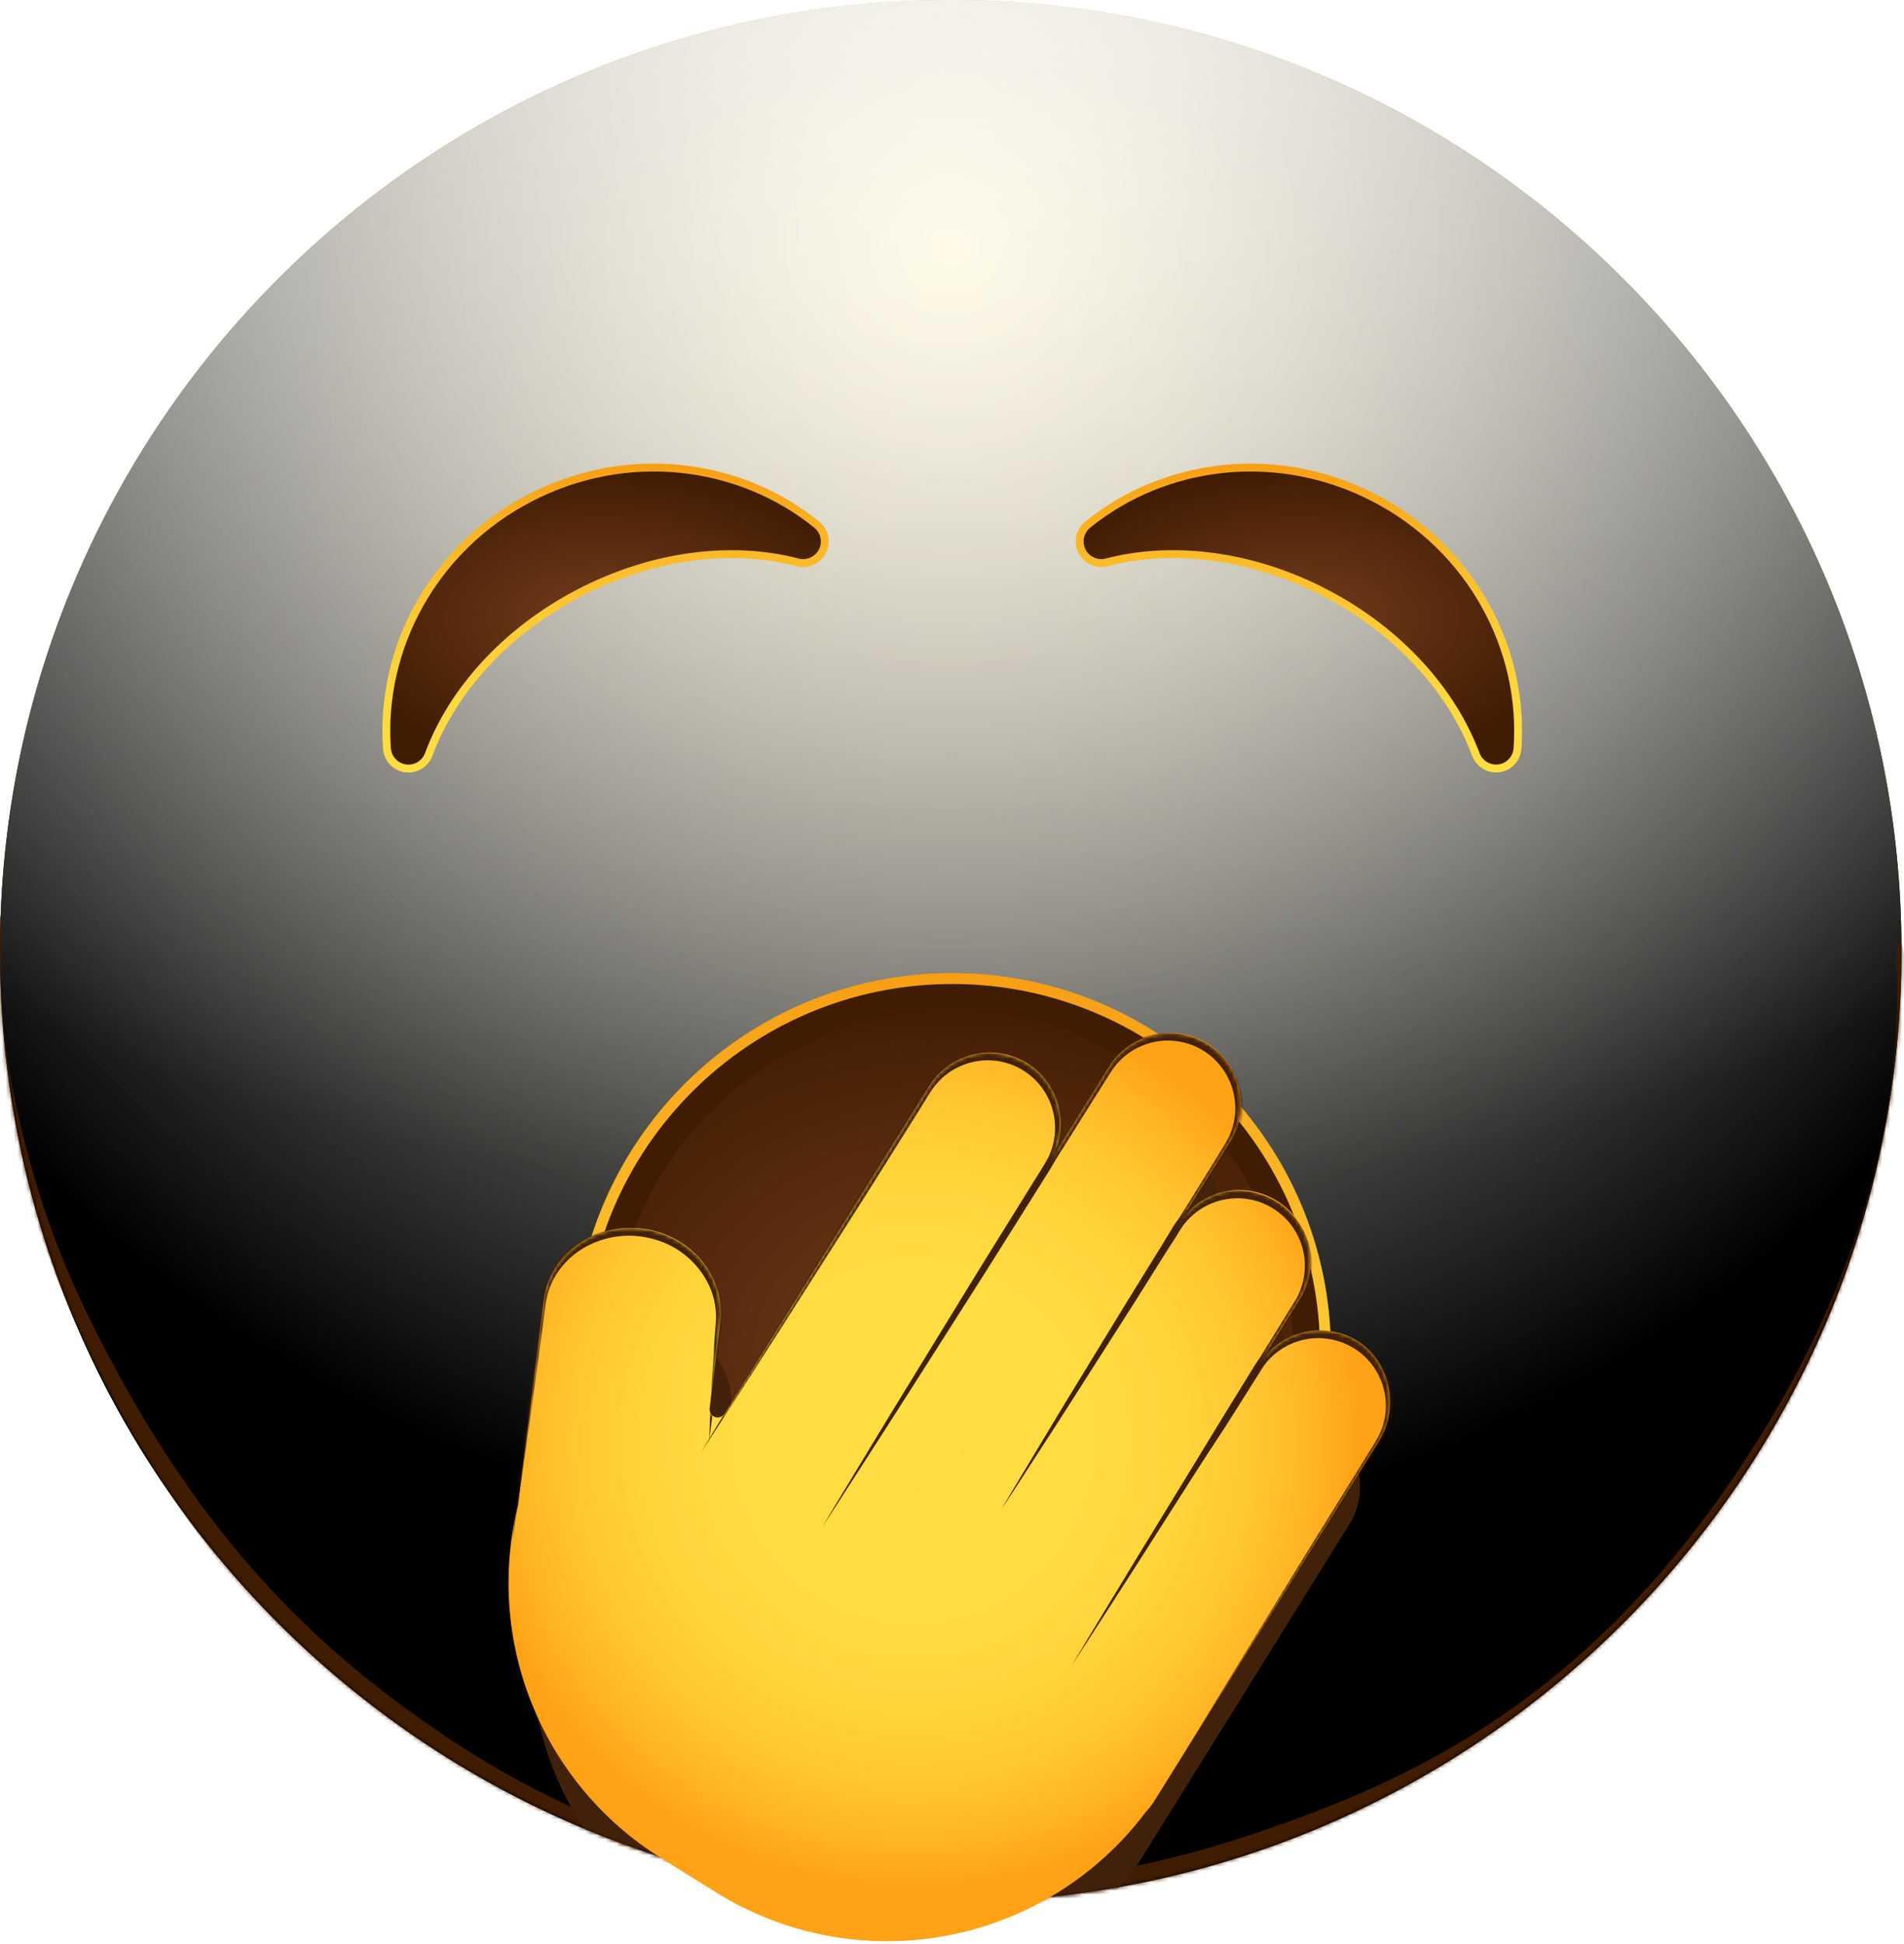 <svg width="483" height="493" viewBox="0 0 483 493" fill="none" xmlns="http://www.w3.org/2000/svg">
<path d="M241.18 482.36C374.38 482.36 482.36 374.38 482.36 241.18C482.36 107.98 374.38 0 241.18 0C107.98 0 0 107.98 0 241.18C0 374.38 107.98 482.36 241.18 482.36Z" fill="url(#paint0_radial_862_12469)"/>
<g style="mix-blend-mode:soft-light">
<path d="M241.18 482.36C374.38 482.36 482.36 374.38 482.36 241.18C482.36 107.98 374.38 0 241.18 0C107.98 0 0 107.98 0 241.18C0 374.38 107.98 482.36 241.18 482.36Z" fill="url(#paint1_radial_862_12469)"/>
</g>
<g style="mix-blend-mode:soft-light">
<path d="M241.18 482.36C374.38 482.36 482.36 374.38 482.36 241.18C482.36 107.98 374.38 0 241.18 0C107.98 0 0 107.98 0 241.18C0 374.38 107.98 482.36 241.18 482.36Z" fill="url(#paint2_radial_862_12469)"/>
</g>
<g style="mix-blend-mode:overlay">
<path d="M241.18 482.36C374.38 482.36 482.36 374.38 482.36 241.18C482.36 107.98 374.38 0 241.18 0C107.98 0 0 107.98 0 241.18C0 374.38 107.98 482.36 241.18 482.36Z" fill="url(#paint3_radial_862_12469)" fill-opacity="0.7"/>
</g>
<mask id="mask0_862_12469" style="mask-type:alpha" maskUnits="userSpaceOnUse" x="0" y="0" width="483" height="483">
<path d="M241.18 482.36C374.38 482.36 482.36 374.38 482.36 241.18C482.36 107.98 374.38 0 241.18 0C107.98 0 0 107.98 0 241.18C0 374.38 107.98 482.36 241.18 482.36Z" fill="white"/>
</mask>
<g mask="url(#mask0_862_12469)">
<g filter="url(#filter0_f_862_12469)">
<path d="M-1.376 234.299C-1.114 230.872 0.014 230.529 0.343 234.008C0.708 237.874 -0.002 245.646 0.169 250.335C0.622 262.748 2.524 273.541 4.486 282.32C10.807 310.612 19.562 328.843 27.727 344.288C54.566 395.06 83.967 420.77 112.648 440.147C154.689 468.549 197.072 477.584 239.49 479.5C240.56 479.548 240.738 486.518 239.686 487.425C237.788 489.061 235.436 487.437 233.494 487.369C227.915 487.174 222.335 486.791 216.756 486.211C200.213 484.492 183.67 480.991 167.162 475.358C122.275 460.044 73.876 433.821 31.609 359.962C28.95 355.316 26.312 350.424 23.712 345.167C21.632 340.963 19.573 336.556 17.549 331.843C10.895 316.342 -4.613 276.658 -1.376 234.299ZM239.52 487.5C238.499 487.531 238.241 481.034 239.214 479.685C240.684 477.647 242.888 479.326 244.439 479.229C250.877 478.826 257.314 478.229 263.75 477.421C281.395 475.205 299.028 471.422 316.621 465.596C360.257 451.145 407.17 429.115 448.305 361.431C450.923 357.123 453.518 352.553 456.079 347.641C463.86 332.712 483.361 293.084 481.107 243.821C480.917 239.668 482.181 237.181 482.747 240.743C483.467 245.279 483.175 254.736 482.977 259.768C482.341 275.883 479.866 289.512 477.257 300.518C468.987 335.399 457.376 355.623 446.744 372.51C412.184 427.397 374.648 449.524 338.155 465.424C305.424 479.686 272.444 486.484 239.52 487.5Z" fill="#401C02"/>
</g>
<g filter="url(#filter1_f_862_12469)">
<path d="M-1.376 234.299C-1.114 230.872 0.014 230.529 0.343 234.008C0.708 237.874 -0.002 245.646 0.169 250.335C0.622 262.748 2.524 273.541 4.486 282.32C10.807 310.612 19.562 328.843 27.727 344.288C54.566 395.06 83.967 420.77 112.648 440.147C154.689 468.549 197.072 477.584 239.49 479.5C240.56 479.548 240.738 486.518 239.686 487.425C237.788 489.061 235.436 487.437 233.494 487.369C227.915 487.174 222.335 486.791 216.756 486.211C200.213 484.492 183.67 480.991 167.162 475.358C122.275 460.044 73.876 433.821 31.609 359.962C28.95 355.316 26.312 350.424 23.712 345.167C21.632 340.963 19.573 336.556 17.549 331.843C10.895 316.342 -4.613 276.658 -1.376 234.299ZM239.52 487.5C238.499 487.531 238.241 481.034 239.214 479.685C240.684 477.647 242.888 479.326 244.439 479.229C250.877 478.826 257.314 478.229 263.75 477.421C281.395 475.205 299.028 471.422 316.621 465.596C360.257 451.145 407.17 429.115 448.305 361.431C450.923 357.123 453.518 352.553 456.079 347.641C463.86 332.712 483.361 293.084 481.107 243.821C480.917 239.668 482.181 237.181 482.747 240.743C483.467 245.279 483.175 254.736 482.977 259.768C482.341 275.883 479.866 289.512 477.257 300.518C468.987 335.399 457.376 355.623 446.744 372.51C412.184 427.397 374.648 449.524 338.155 465.424C305.424 479.686 272.444 486.484 239.52 487.5Z" fill="#401C02"/>
</g>
</g>
<path d="M241.57 435.43C292.695 435.43 334.14 393.985 334.14 342.86C334.14 291.735 292.695 250.29 241.57 250.29C190.445 250.29 149 291.735 149 342.86C149 393.985 190.445 435.43 241.57 435.43Z" fill="url(#paint4_radial_862_12469)"/>
<path d="M241.57 435.43C292.695 435.43 334.14 393.985 334.14 342.86C334.14 291.735 292.695 250.29 241.57 250.29C190.445 250.29 149 291.735 149 342.86C149 393.985 190.445 435.43 241.57 435.43Z" stroke="url(#paint5_linear_862_12469)" stroke-width="7" stroke-miterlimit="10"/>
<path d="M241.57 432.72C291.198 432.72 331.43 392.488 331.43 342.86C331.43 293.232 291.198 253 241.57 253C191.942 253 151.71 293.232 151.71 342.86C151.71 392.488 191.942 432.72 241.57 432.72Z" stroke="url(#paint6_linear_862_12469)" stroke-width="6.87" stroke-miterlimit="10"/>
<path d="M274.137 138.99C273.807 137.933 273.802 136.802 274.123 135.743C274.444 134.683 275.076 133.745 275.937 133.05C295.637 117.1 324.207 113.58 348.727 126.34C373.247 139.1 386.727 164.52 384.957 189.8C384.885 190.904 384.481 191.962 383.797 192.832C383.114 193.703 382.183 194.347 381.127 194.68C379.785 195.085 378.34 194.963 377.086 194.338C375.831 193.714 374.862 192.634 374.377 191.32C368.377 175.32 354.977 160.16 336.207 150.39C317.437 140.62 297.297 138.31 280.837 142.61C279.47 142.987 278.01 142.821 276.763 142.146C275.516 141.471 274.579 140.34 274.147 138.99H274.137Z" fill="url(#paint7_radial_862_12469)"/>
<path d="M274.137 138.99C273.807 137.933 273.802 136.802 274.123 135.743C274.444 134.683 275.076 133.745 275.937 133.05C295.637 117.1 324.207 113.58 348.727 126.34C373.247 139.1 386.727 164.52 384.957 189.8C384.885 190.904 384.481 191.962 383.797 192.832C383.114 193.703 382.183 194.347 381.127 194.68V194.68C379.785 195.085 378.34 194.963 377.086 194.338C375.831 193.714 374.862 192.634 374.377 191.32C368.377 175.32 354.977 160.16 336.207 150.39C317.437 140.62 297.297 138.31 280.837 142.61C279.47 142.987 278.01 142.821 276.763 142.146C275.516 141.471 274.579 140.34 274.147 138.99H274.137Z" stroke="url(#paint8_linear_862_12469)" stroke-width="2" stroke-miterlimit="10"/>
<path d="M208.977 138.99C209.306 137.934 209.312 136.804 208.993 135.745C208.674 134.686 208.045 133.747 207.187 133.05C187.477 117.1 158.907 113.58 134.377 126.32C109.847 139.06 96.377 164.52 98.157 189.8C98.232 190.905 98.639 191.962 99.324 192.832C100.009 193.703 100.94 194.347 101.997 194.68C103.35 195.099 104.813 194.978 106.079 194.343C107.345 193.707 108.315 192.606 108.787 191.27C114.717 175.33 128.147 160.16 146.917 150.39C165.687 140.62 185.817 138.31 202.277 142.61C203.645 142.985 205.105 142.818 206.353 142.144C207.601 141.469 208.541 140.34 208.977 138.99Z" fill="url(#paint9_radial_862_12469)"/>
<path d="M208.977 138.99C209.306 137.934 209.312 136.804 208.993 135.745C208.674 134.686 208.045 133.747 207.187 133.05C187.477 117.1 158.907 113.58 134.377 126.32C109.847 139.06 96.377 164.52 98.157 189.8C98.232 190.905 98.639 191.962 99.324 192.832C100.009 193.703 100.94 194.347 101.997 194.68V194.68C103.35 195.099 104.813 194.978 106.079 194.343C107.345 193.707 108.315 192.606 108.787 191.27C114.717 175.33 128.147 160.16 146.917 150.39C165.687 140.62 185.817 138.31 202.277 142.61C203.645 142.985 205.105 142.818 206.353 142.144C207.601 141.469 208.541 140.34 208.977 138.99V138.99Z" stroke="url(#paint10_linear_862_12469)" stroke-width="2" stroke-miterlimit="10"/>
<mask id="mask1_862_12469" style="mask-type:alpha" maskUnits="userSpaceOnUse" x="0" y="0" width="483" height="483">
<g style="mix-blend-mode:soft-light">
<path d="M241.18 482.36C374.38 482.36 482.36 374.38 482.36 241.18C482.36 107.98 374.38 0 241.18 0C107.98 0 0 107.98 0 241.18C0 374.38 107.98 482.36 241.18 482.36Z" fill="url(#paint11_radial_862_12469)"/>
</g>
</mask>
<g mask="url(#mask1_862_12469)">
<g filter="url(#filter2_f_862_12469)">
<path d="M293.923 289.042C293.114 288.986 292.301 288.986 291.491 289.042C287.455 289.282 283.635 290.951 280.711 293.753C279.706 294.709 278.826 295.788 278.091 296.965L264.005 319.65C265.991 316.442 266.856 312.662 266.464 308.906C266.072 305.15 264.445 301.632 261.839 298.907C259.233 296.182 255.797 294.404 252.073 293.855C248.349 293.305 244.548 294.015 241.27 295.872C238.796 297.26 236.713 299.253 235.213 301.666L186.485 379.941C186.251 380.317 185.895 380.602 185.478 380.749C185.06 380.895 184.605 380.894 184.188 380.746C183.771 380.597 183.416 380.311 183.184 379.933C182.951 379.556 182.853 379.11 182.908 378.669L185.443 358.048C186.795 347.233 178.438 337.181 166.878 335.73C155.318 334.28 144.744 341.939 143.401 352.753L137.26 401.834C133.361 417.642 134.529 434.28 140.598 449.383C146.667 464.486 157.329 477.285 171.066 485.959L184.504 494.372C200.885 504.568 220.478 508.241 239.423 504.667C258.369 501.092 275.293 490.53 286.862 475.06C287.563 474.318 288.192 473.51 288.74 472.648L342.351 386.535C347.29 378.603 345.168 367.572 337.271 362.598C333.463 360.239 328.885 359.476 324.522 360.471C320.159 361.467 316.36 364.142 313.944 367.92L323.466 352.631C325.864 348.804 326.647 344.179 325.645 339.773C324.643 335.367 321.937 331.541 318.123 329.136C314.309 326.731 309.699 325.945 305.306 326.95C300.914 327.956 297.1 330.67 294.703 334.496L306.911 314.968C309.282 311.137 310.046 306.52 309.034 302.126C308.022 297.732 305.317 293.919 301.511 291.52C299.218 290.093 296.615 289.243 293.923 289.042Z" fill="#42210B"/>
</g>
</g>
<path d="M298.236 262.045C297.374 261.985 296.509 261.985 295.646 262.045C291.348 262.3 287.28 264.071 284.166 267.045C283.097 268.06 282.159 269.205 281.376 270.455L266.376 294.535C268.492 291.13 269.413 287.117 268.995 283.131C268.578 279.144 266.845 275.409 264.07 272.516C261.295 269.624 257.636 267.737 253.67 267.153C249.704 266.57 245.657 267.324 242.166 269.295C239.532 270.768 237.313 272.883 235.716 275.445L183.826 358.535C183.577 358.935 183.198 359.237 182.753 359.392C182.308 359.548 181.824 359.547 181.38 359.389C180.935 359.232 180.558 358.928 180.31 358.527C180.062 358.126 179.959 357.653 180.016 357.185L182.716 335.295C184.156 323.815 175.256 313.145 162.946 311.605C150.636 310.065 139.376 318.195 137.946 329.675L131.406 381.775C127.254 398.555 128.498 416.216 134.961 432.248C141.424 448.28 152.778 461.867 167.406 471.075L181.716 480.005C199.16 490.829 220.025 494.727 240.199 490.933C260.374 487.139 278.397 475.926 290.716 459.505C291.463 458.717 292.133 457.86 292.716 456.945L349.806 365.535C355.066 357.115 352.806 345.405 344.396 340.125C340.342 337.622 335.467 336.811 330.821 337.868C326.174 338.925 322.129 341.764 319.556 345.775L329.696 329.545C332.249 325.483 333.084 320.574 332.017 315.897C330.95 311.219 328.068 307.158 324.006 304.605C319.945 302.052 315.035 301.218 310.358 302.285C305.681 303.352 301.619 306.233 299.066 310.295L312.066 289.565C314.592 285.499 315.405 280.598 314.328 275.933C313.25 271.269 310.37 267.221 306.316 264.675C303.874 263.161 301.102 262.258 298.236 262.045Z" fill="url(#paint12_radial_862_12469)"/>
<g style="mix-blend-mode:color-burn">
<mask id="mask2_862_12469" style="mask-type:alpha" maskUnits="userSpaceOnUse" x="129" y="262" width="224" height="231">
<path d="M298.236 262.045C297.374 261.985 296.509 261.985 295.646 262.045C291.348 262.3 287.28 264.071 284.166 267.045C283.097 268.06 282.159 269.205 281.376 270.455L266.376 294.535C268.492 291.13 269.413 287.117 268.995 283.131C268.578 279.144 266.845 275.409 264.07 272.516C261.295 269.624 257.636 267.737 253.67 267.153C249.704 266.57 245.657 267.324 242.166 269.295C239.532 270.768 237.313 272.883 235.716 275.445L183.826 358.535C183.577 358.935 183.198 359.237 182.753 359.392C182.308 359.548 181.824 359.547 181.38 359.389C180.935 359.232 180.558 358.928 180.31 358.527C180.062 358.126 179.959 357.653 180.016 357.185L182.716 335.295C184.156 323.815 175.256 313.145 162.946 311.605C150.636 310.065 139.376 318.195 137.946 329.675L131.406 381.775C127.254 398.555 128.498 416.216 134.961 432.248C141.424 448.28 152.778 461.867 167.406 471.075L181.716 480.005C199.16 490.829 220.025 494.727 240.199 490.933C260.374 487.139 278.397 475.926 290.716 459.505C291.463 458.717 292.133 457.86 292.716 456.945L349.806 365.535C355.066 357.115 352.806 345.405 344.396 340.125C340.342 337.622 335.467 336.811 330.821 337.868C326.174 338.925 322.129 341.764 319.556 345.775L329.696 329.545C332.249 325.483 333.084 320.574 332.017 315.897C330.95 311.219 328.068 307.158 324.006 304.605C319.945 302.052 315.035 301.218 310.358 302.285C305.681 303.352 301.619 306.233 299.066 310.295L312.066 289.565C314.592 285.499 315.405 280.598 314.328 275.933C313.25 271.269 310.37 267.221 306.316 264.675C303.874 263.161 301.102 262.258 298.236 262.045Z" fill="url(#paint13_radial_862_12469)"/>
</mask>
<g mask="url(#mask2_862_12469)">
<g style="mix-blend-mode:color-burn" filter="url(#filter3_f_862_12469)">
<path d="M130 390.761C131.333 377.668 132.75 364.585 134.25 351.511C135 344.981 135.7 338.431 136.52 331.901C136.61 331.091 136.71 330.271 136.86 329.411C137.012 328.566 137.219 327.73 137.48 326.911C137.995 325.268 138.714 323.696 139.62 322.231C141.445 319.307 143.923 316.846 146.86 315.041C149.79 313.243 153.066 312.084 156.475 311.64C159.883 311.195 163.347 311.475 166.64 312.461C169.942 313.423 172.995 315.094 175.585 317.356C178.176 319.619 180.242 322.419 181.64 325.561C183.011 328.731 183.568 332.192 183.26 335.631C182.96 338.951 182.62 342.191 182.26 345.461C181.58 352.001 180.82 358.541 179.92 365.071C180.12 358.481 180.46 351.901 180.92 345.331C181.12 342.051 181.29 338.731 181.58 335.491C181.832 332.341 181.289 329.177 180 326.291C178.69 323.407 176.765 320.844 174.361 318.782C171.956 316.719 169.13 315.207 166.08 314.351C163.047 313.448 159.859 313.185 156.719 313.579C153.579 313.974 150.556 315.016 147.84 316.641C145.133 318.274 142.843 320.513 141.15 323.181C140.307 324.512 139.635 325.943 139.15 327.441C138.909 328.189 138.712 328.951 138.56 329.721C138.43 330.481 138.32 331.291 138.22 332.121C137.4 338.651 136.45 345.121 135.58 351.681C133.813 364.721 131.953 377.748 130 390.761Z" fill="#42210B"/>
<path d="M177.87 368.331C183.71 358.551 189.67 348.831 195.56 339.081L213.43 309.981C219.37 300.251 225.43 290.601 231.43 280.911L233.68 277.281C234.07 276.671 234.4 276.081 234.85 275.461C235.257 274.831 235.712 274.233 236.21 273.671C238.151 271.369 240.626 269.576 243.42 268.451C246.202 267.298 249.219 266.825 252.22 267.071C255.233 267.291 258.148 268.242 260.711 269.841C263.274 271.441 265.409 273.641 266.93 276.251C268.47 278.843 269.372 281.763 269.56 284.771C269.752 287.765 269.217 290.76 268 293.501C267.717 294.192 267.383 294.861 267 295.501C266.64 296.181 266.24 296.731 265.87 297.351L263.61 300.981C257.53 310.621 251.52 320.301 245.38 329.901L227 358.741C220.82 368.311 214.7 377.931 208.47 387.471C214.32 377.691 220.27 367.971 226.16 358.221L244.03 329.071C249.97 319.351 256.03 309.701 262.03 300.011L264.29 296.381C264.65 295.771 265.07 295.161 265.37 294.571C265.717 293.991 266.021 293.386 266.28 292.761C267.356 290.275 267.813 287.564 267.61 284.861C267.428 282.157 266.605 279.535 265.21 277.211C263.824 274.897 261.908 272.944 259.62 271.513C257.333 270.082 254.738 269.215 252.05 268.981C249.352 268.745 246.637 269.156 244.13 270.181C241.609 271.185 239.371 272.788 237.61 274.851C237.158 275.351 236.747 275.886 236.38 276.451C235.98 276.981 235.62 277.631 235.23 278.221L233 281.831C226.93 291.471 220.91 301.151 214.77 310.751L196.39 339.601C190.21 349.171 184.1 358.791 177.87 368.331Z" fill="#42210B"/>
<path d="M254.21 382.501C256.877 378.035 259.543 373.581 262.21 369.141C264.89 364.701 267.53 360.241 270.21 355.821L286.43 329.271L294.62 316.041L296.62 312.741L297.62 311.081C297.97 310.521 298.36 309.951 298.77 309.411C300.433 307.232 302.552 305.444 304.98 304.171C307.406 302.893 310.079 302.151 312.817 301.996C315.555 301.841 318.295 302.276 320.85 303.271C323.406 304.271 325.711 305.821 327.6 307.811C330.436 310.814 332.223 314.654 332.694 318.757C333.164 322.86 332.293 327.005 330.21 330.571L322 343.781L313.76 356.981L305.41 370.111L288.7 396.331C283.08 405.041 277.51 413.791 271.84 422.481C277.16 413.571 282.57 404.721 287.94 395.851L304.19 369.321L312.33 356.051L320.53 342.841L328.71 329.641C330.57 326.426 331.338 322.694 330.898 319.005C330.458 315.316 328.834 311.869 326.27 309.181C324.561 307.415 322.5 306.028 320.22 305.111C317.929 304.207 315.47 303.805 313.01 303.933C310.549 304.06 308.145 304.715 305.96 305.851C303.772 306.989 301.858 308.59 300.35 310.541C299.97 311.031 299.63 311.541 299.29 312.061L298.29 313.711L296.18 316.981L287.9 330.171L271.15 356.391C268.38 360.771 265.52 365.101 262.71 369.461C259.9 373.821 257.07 378.171 254.21 382.501Z" fill="#42210B"/>
<path d="M287.43 397.521C292.137 389.421 296.92 381.365 301.78 373.351L309.05 361.351L316.43 349.351L318.27 346.351C318.925 345.308 319.678 344.331 320.52 343.431C322.216 341.618 324.256 340.16 326.52 339.141C331.066 337.062 336.243 336.84 340.95 338.521C343.28 339.368 345.42 340.666 347.247 342.341C349.075 344.016 350.554 346.034 351.6 348.281C353.716 352.801 353.985 357.967 352.35 362.681C351.941 363.843 351.418 364.962 350.79 366.021C350.16 367.071 349.54 368.021 348.92 369.021L345.18 375.021L337.71 386.921C332.71 394.861 327.71 402.741 322.71 410.651C312.71 426.478 302.597 442.251 292.37 457.971C302.017 441.911 311.75 425.911 321.57 409.971C326.49 401.971 331.34 393.971 336.3 386.041L343.71 374.101L347.41 368.101C348.02 367.101 348.67 366.101 349.24 365.101C349.801 364.149 350.266 363.145 350.63 362.101C351.723 358.936 351.864 355.52 351.036 352.275C350.208 349.031 348.448 346.1 345.972 343.845C343.496 341.591 340.413 340.111 337.105 339.59C333.798 339.068 330.41 339.528 327.36 340.911C325.331 341.825 323.501 343.126 321.97 344.741C321.221 345.552 320.551 346.433 319.97 347.371L318.1 350.371L310.59 362.251L302.84 373.981C297.79 381.901 292.63 389.731 287.43 397.521Z" fill="#42210B"/>
<path d="M223.57 363.361C229.41 353.581 235.37 343.861 241.26 334.111L259.14 304.981C265.07 295.251 271.14 285.591 277.14 275.911L279.4 272.281C279.78 271.671 280.11 271.071 280.56 270.451C280.967 269.821 281.422 269.223 281.92 268.661C283.863 266.361 286.338 264.57 289.13 263.441C291.913 262.293 294.929 261.82 297.93 262.061C300.938 262.311 303.846 263.263 306.42 264.841C308.967 266.461 311.098 268.657 312.64 271.251C314.178 273.84 315.08 276.756 315.27 279.761C315.478 282.769 314.953 285.782 313.74 288.541C313.457 289.232 313.122 289.901 312.74 290.541C312.38 291.221 311.99 291.771 311.61 292.391L309.31 295.981C303.23 305.621 297.22 315.301 291.08 324.901L272.74 353.761C266.56 363.341 260.44 372.951 254.21 382.501C260.06 372.711 266.01 363.001 271.91 353.241L289.78 324.101C295.71 314.371 301.78 304.721 307.78 295.031L310 291.401C310.36 290.801 310.78 290.181 311.08 289.601C311.431 289.023 311.735 288.418 311.99 287.791C313.067 285.301 313.523 282.587 313.32 279.881C313.138 277.18 312.315 274.561 310.92 272.241C309.54 269.917 307.625 267.954 305.334 266.518C303.044 265.081 300.444 264.212 297.75 263.981C295.052 263.745 292.337 264.156 289.83 265.181C287.31 266.181 285.072 267.781 283.31 269.841C282.863 270.349 282.452 270.887 282.08 271.451C281.69 271.981 281.32 272.631 280.94 273.221L278.66 276.841C272.59 286.481 266.57 296.161 260.43 305.761L242.09 334.621C235.92 344.201 229.8 353.811 223.57 363.361Z" fill="#42210B"/>
</g>
</g>
</g>
<defs>
<filter id="filter0_f_862_12469" x="-26.815" y="206.558" width="535.022" height="306.595" filterUnits="userSpaceOnUse" color-interpolation-filters="sRGB">
<feFlood flood-opacity="0" result="BackgroundImageFix"/>
<feBlend mode="normal" in="SourceGraphic" in2="BackgroundImageFix" result="shape"/>
<feGaussianBlur stdDeviation="12.5" result="effect1_foregroundBlur_862_12469"/>
</filter>
<filter id="filter1_f_862_12469" x="-41.815" y="191.558" width="565.022" height="336.595" filterUnits="userSpaceOnUse" color-interpolation-filters="sRGB">
<feFlood flood-opacity="0" result="BackgroundImageFix"/>
<feBlend mode="normal" in="SourceGraphic" in2="BackgroundImageFix" result="shape"/>
<feGaussianBlur stdDeviation="20" result="effect1_foregroundBlur_862_12469"/>
</filter>
<filter id="filter2_f_862_12469" x="105" y="259" width="270" height="277" filterUnits="userSpaceOnUse" color-interpolation-filters="sRGB">
<feFlood flood-opacity="0" result="BackgroundImageFix"/>
<feBlend mode="normal" in="SourceGraphic" in2="BackgroundImageFix" result="shape"/>
<feGaussianBlur stdDeviation="15" result="effect1_foregroundBlur_862_12469"/>
</filter>
<filter id="filter3_f_862_12469" x="124" y="256" width="235.407" height="207.971" filterUnits="userSpaceOnUse" color-interpolation-filters="sRGB">
<feFlood flood-opacity="0" result="BackgroundImageFix"/>
<feBlend mode="normal" in="SourceGraphic" in2="BackgroundImageFix" result="shape"/>
<feGaussianBlur stdDeviation="3" result="effect1_foregroundBlur_862_12469"/>
</filter>
<radialGradient id="paint0_radial_862_12469" cx="0" cy="0" r="1" gradientUnits="userSpaceOnUse" gradientTransform="translate(241 -4.53898e-06) rotate(90) scale(482)">
<stop stop-color="#FFDE43"/>
<stop offset="1" stop-color="#FFBC00"/>
</radialGradient>
<radialGradient id="paint1_radial_862_12469" cx="0" cy="0" r="1" gradientUnits="userSpaceOnUse" gradientTransform="translate(241 64.5) rotate(90) scale(417.5)">
<stop stop-color="white" stop-opacity="0.5"/>
<stop offset="0.782"/>
</radialGradient>
<radialGradient id="paint2_radial_862_12469" cx="0" cy="0" r="1" gradientUnits="userSpaceOnUse" gradientTransform="translate(241 64.5) rotate(90) scale(417.5)">
<stop stop-color="white" stop-opacity="0.5"/>
<stop offset="0.782"/>
</radialGradient>
<radialGradient id="paint3_radial_862_12469" cx="0" cy="0" r="1" gradientUnits="userSpaceOnUse" gradientTransform="translate(241 -52.5) rotate(90) scale(534.5 722.835)">
<stop offset="0.092" stop-color="white"/>
<stop offset="0.67" stop-color="white" stop-opacity="0"/>
</radialGradient>
<radialGradient id="paint4_radial_862_12469" cx="0" cy="0" r="1" gradientUnits="userSpaceOnUse" gradientTransform="translate(241.442 342.798) scale(118.004 92.731)">
<stop stop-color="#743C1C"/>
<stop offset="1" stop-color="#401C02"/>
</radialGradient>
<linearGradient id="paint5_linear_862_12469" x1="241.57" y1="440.639" x2="241.57" y2="244.332" gradientUnits="userSpaceOnUse">
<stop offset="0.266" stop-color="#FFDE43"/>
<stop offset="1" stop-color="#F79D14"/>
</linearGradient>
<linearGradient id="paint6_linear_862_12469" x1="241.57" y1="436.16" x2="241.57" y2="249.56" gradientUnits="userSpaceOnUse">
<stop stop-color="#401C02"/>
<stop offset="1" stop-color="#401C02"/>
</linearGradient>
<radialGradient id="paint7_radial_862_12469" cx="0" cy="0" r="1" gradientUnits="userSpaceOnUse" gradientTransform="translate(329.422 156.727) scale(70.893 38.229)">
<stop stop-color="#743C1C"/>
<stop offset="1" stop-color="#401C02"/>
</radialGradient>
<linearGradient id="paint8_linear_862_12469" x1="329.499" y1="197.062" x2="329.499" y2="116.133" gradientUnits="userSpaceOnUse">
<stop stop-color="#FFDE43"/>
<stop offset="0.22" stop-color="#FED93F"/>
<stop offset="0.51" stop-color="#FCC934"/>
<stop offset="0.82" stop-color="#F9AF21"/>
<stop offset="1" stop-color="#F79D14"/>
</linearGradient>
<radialGradient id="paint9_radial_862_12469" cx="0" cy="0" r="1" gradientUnits="userSpaceOnUse" gradientTransform="translate(153.537 156.73) scale(70.894 38.236)">
<stop stop-color="#743C1C"/>
<stop offset="1" stop-color="#401C02"/>
</radialGradient>
<linearGradient id="paint10_linear_862_12469" x1="153.614" y1="197.074" x2="153.614" y2="116.129" gradientUnits="userSpaceOnUse">
<stop stop-color="#FFDE43"/>
<stop offset="0.22" stop-color="#FED93F"/>
<stop offset="0.51" stop-color="#FCC934"/>
<stop offset="0.82" stop-color="#F9AF21"/>
<stop offset="1" stop-color="#F79D14"/>
</linearGradient>
<radialGradient id="paint11_radial_862_12469" cx="0" cy="0" r="1" gradientUnits="userSpaceOnUse" gradientTransform="translate(241 64.5) rotate(90) scale(417.5)">
<stop stop-color="white" stop-opacity="0.5"/>
<stop offset="0.782"/>
</radialGradient>
<radialGradient id="paint12_radial_862_12469" cx="0" cy="0" r="1" gradientUnits="userSpaceOnUse" gradientTransform="translate(231.778 365.502) rotate(-58.01) scale(112.92 112.92)">
<stop offset="0.01" stop-color="#FFDE43"/>
<stop offset="0.4" stop-color="#FFDC41"/>
<stop offset="0.6" stop-color="#FFD43B"/>
<stop offset="0.77" stop-color="#FFC631"/>
<stop offset="0.91" stop-color="#FFB323"/>
<stop offset="1" stop-color="#FFA216"/>
</radialGradient>
<radialGradient id="paint13_radial_862_12469" cx="0" cy="0" r="1" gradientUnits="userSpaceOnUse" gradientTransform="translate(231.778 365.502) rotate(-58.01) scale(112.92 112.92)">
<stop offset="0.01" stop-color="#FFDE43"/>
<stop offset="0.4" stop-color="#FFDC41"/>
<stop offset="0.6" stop-color="#FFD43B"/>
<stop offset="0.77" stop-color="#FFC631"/>
<stop offset="0.91" stop-color="#FFB323"/>
<stop offset="1" stop-color="#FFA216"/>
</radialGradient>
</defs>
</svg>
